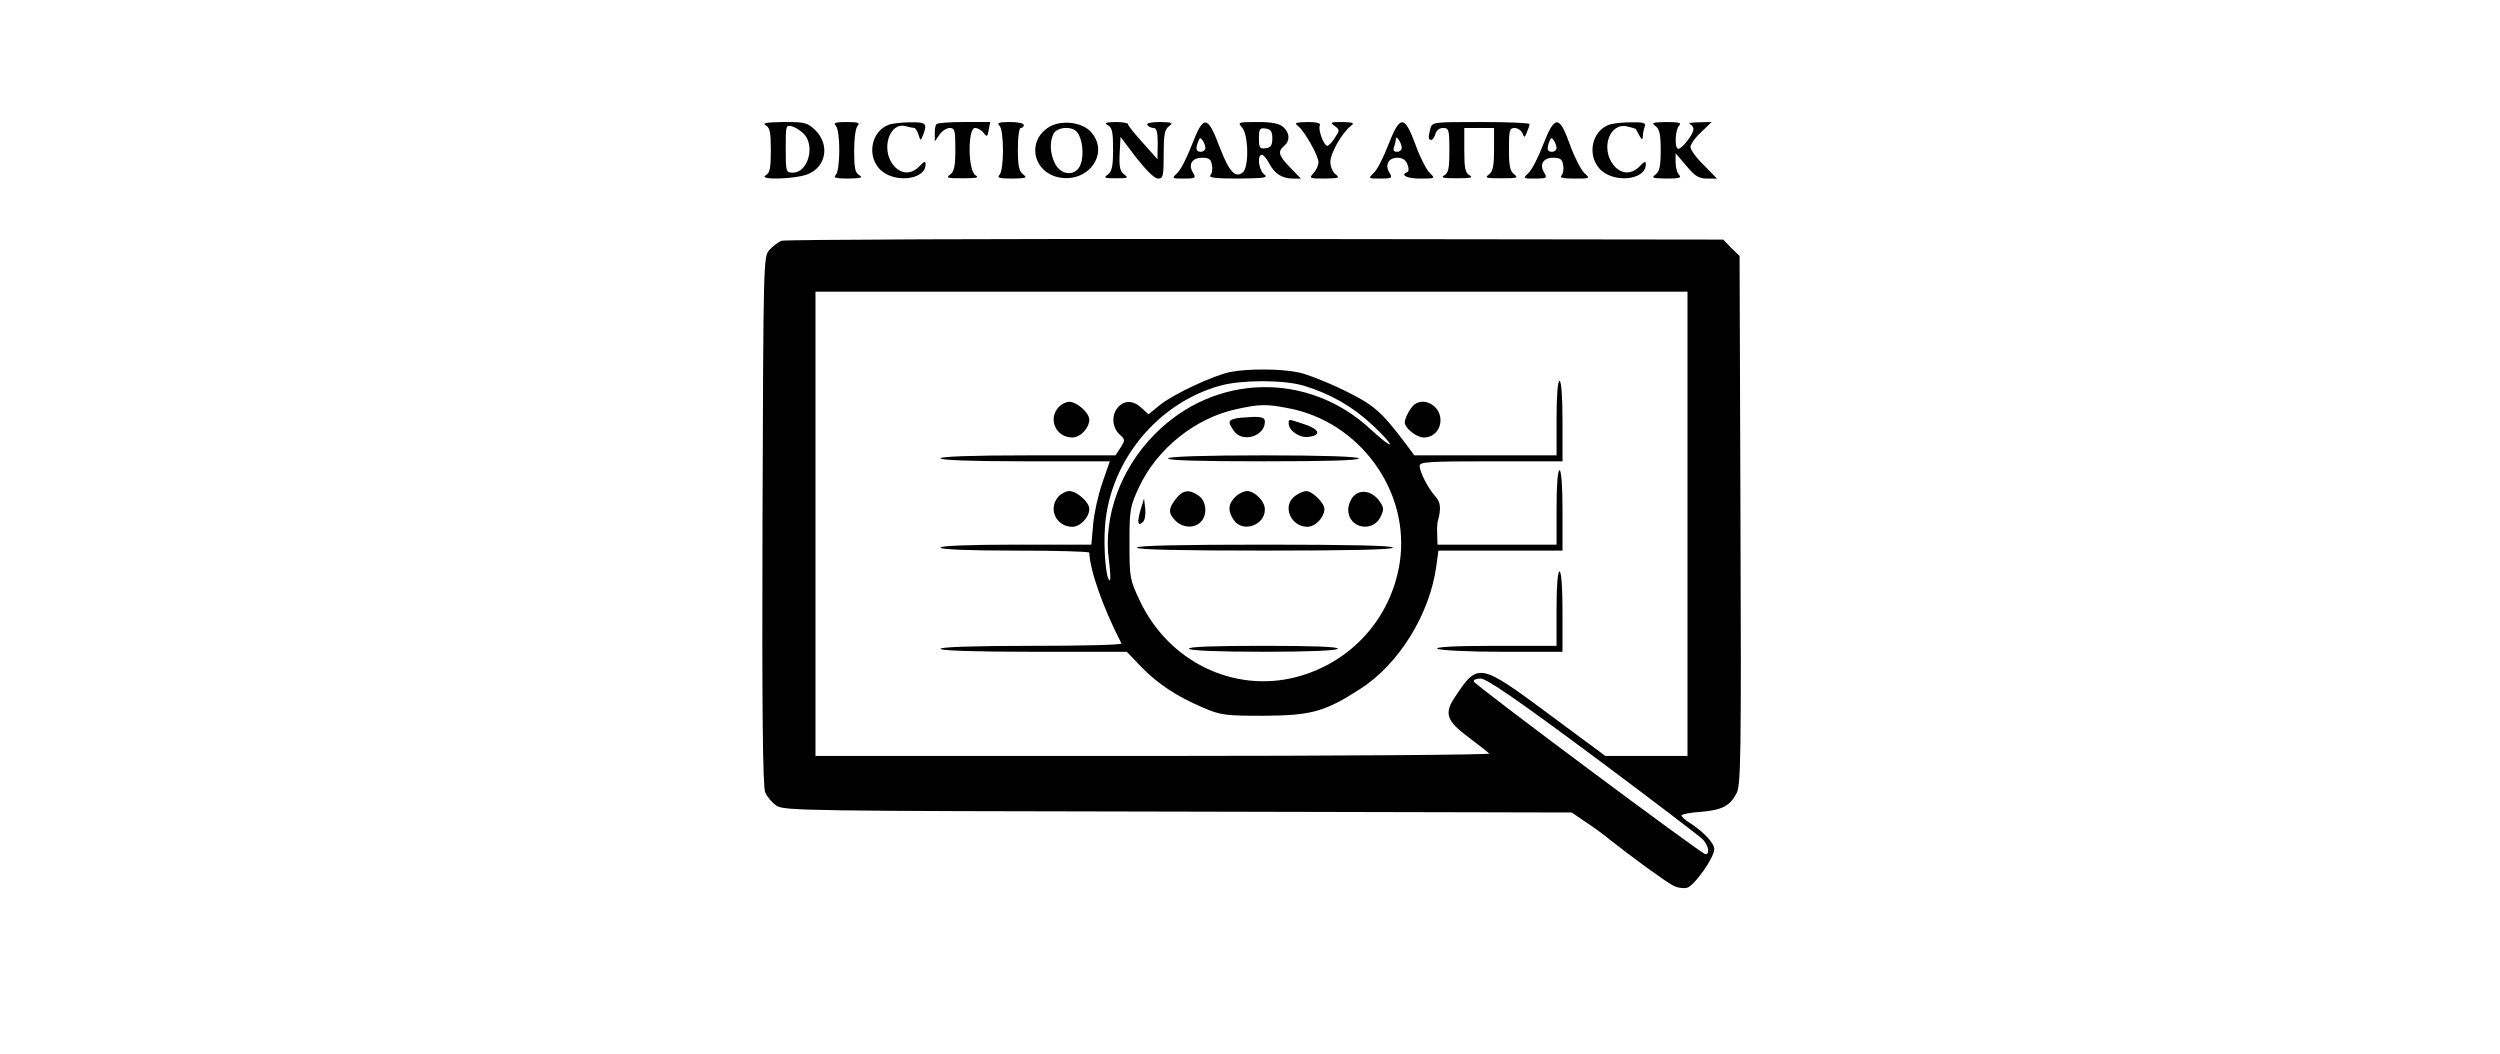 <?xml version="1.0" standalone="no"?>
<!DOCTYPE svg PUBLIC "-//W3C//DTD SVG 20010904//EN"
 "http://www.w3.org/TR/2001/REC-SVG-20010904/DTD/svg10.dtd">
<svg version="1.0" xmlns="http://www.w3.org/2000/svg"
 width="840pt" height="354pt" viewBox="0 0 840 354"
 preserveAspectRatio="xMidYMid meet">

<g transform="translate(0,354) scale(0.1,-0.1)"
fill="#000000" stroke="none">
<path d="M2573 3119 c14 -8 17 -24 17 -84 0 -60 -3 -76 -17 -84 -29 -17 102
-13 142 4 61 25 73 98 26 146 -28 27 -34 29 -108 29 -58 -1 -73 -3 -60 -11z
m130 -31 c36 -42 11 -128 -39 -128 -23 0 -24 2 -24 81 0 79 0 80 23 74 12 -4
30 -16 40 -27z"/>
<path d="M2808 3118 c16 -16 16 -150 0 -166 -9 -9 0 -12 42 -12 42 1 51 3 38
11 -15 8 -18 24 -18 82 0 44 5 78 12 85 9 9 1 12 -37 12 -38 0 -46 -3 -37 -12z"/>
<path d="M2984 3120 c-55 -22 -71 -99 -31 -145 44 -52 157 -42 157 13 0 12 -5
10 -20 -6 -28 -30 -64 -28 -89 4 -42 53 -12 145 42 130 12 -3 25 -6 29 -6 4 0
10 -10 14 -22 7 -22 7 -22 15 -3 16 40 11 45 -43 44 -29 0 -63 -4 -74 -9z"/>
<path d="M3147 3123 c-4 -3 -7 -18 -6 -32 l0 -26 16 23 c8 12 24 22 34 22 17
0 19 -8 19 -71 0 -57 -4 -75 -17 -85 -16 -12 -10 -13 42 -13 46 0 56 2 43 10
-26 14 -27 159 -2 159 9 0 22 -7 29 -17 11 -14 13 -13 17 10 l5 27 -87 0 c-48
0 -90 -3 -93 -7z"/>
<path d="M3358 3118 c16 -16 16 -150 0 -166 -9 -9 0 -12 42 -12 48 1 53 2 38
14 -14 10 -18 28 -18 85 0 41 4 71 10 71 6 0 10 5 10 10 0 6 -21 10 -47 10
-37 0 -44 -3 -35 -12z"/>
<path d="M3528 3115 c-81 -46 -58 -157 35 -172 97 -15 164 83 104 152 -28 34
-98 43 -139 20z m91 -19 c18 -21 24 -77 12 -108 -15 -41 -65 -39 -86 2 -17 34
-19 73 -5 101 13 23 62 26 79 5z"/>
<path d="M3723 3119 c14 -8 17 -24 17 -81 0 -56 -4 -74 -17 -84 -16 -12 -13
-13 27 -13 40 0 43 1 27 13 -14 11 -17 25 -15 70 l3 56 53 -70 c34 -43 61 -70
73 -70 17 0 19 8 19 81 0 66 3 84 18 95 15 12 11 13 -31 14 -30 0 -46 -4 -42
-10 3 -5 13 -10 21 -10 10 0 14 -13 14 -52 l-1 -53 -49 55 c-27 30 -50 58 -50
63 0 4 -19 7 -42 7 -34 -1 -39 -3 -25 -11z"/>
<path d="M4005 3054 c-16 -42 -38 -85 -49 -95 -20 -19 -19 -19 22 -19 39 0 41
2 31 19 -18 28 -4 51 30 51 23 0 30 -5 33 -24 3 -14 0 -30 -5 -35 -8 -8 20
-11 94 -11 89 1 101 3 87 14 -19 14 -25 66 -8 66 5 0 16 -13 25 -30 18 -34 43
-50 80 -50 l26 0 -36 37 c-39 40 -43 54 -20 73 20 17 19 43 -3 63 -14 12 -37
17 -87 17 -65 0 -67 -1 -52 -18 22 -24 24 -134 3 -151 -25 -21 -46 1 -78 85
-41 108 -54 109 -93 8z m270 21 c0 -23 -5 -31 -22 -33 -20 -3 -23 1 -23 33 0
32 3 36 23 33 17 -2 22 -10 22 -33z m-225 -32 c0 -7 -7 -13 -15 -13 -16 0 -19
9 -9 35 5 13 8 14 15 3 5 -7 9 -19 9 -25z"/>
<path d="M4361 3117 c22 -17 69 -100 69 -122 0 -10 -7 -27 -17 -37 -15 -17
-14 -18 38 -18 47 1 52 2 37 14 -10 7 -18 26 -18 42 0 29 39 98 69 121 13 10
8 12 -28 13 -40 0 -43 -1 -27 -13 18 -13 18 -15 1 -40 -9 -15 -21 -27 -25 -27
-12 0 -33 57 -25 69 4 7 -11 11 -42 11 -40 -1 -45 -3 -32 -13z"/>
<path d="M4665 3054 c-16 -42 -38 -85 -49 -95 -20 -19 -19 -19 22 -19 39 0 41
2 31 19 -17 26 -4 51 26 51 17 0 28 -7 34 -22 5 -13 5 -24 0 -26 -26 -10 -2
-22 43 -22 51 0 51 0 32 19 -11 10 -33 53 -48 95 -37 100 -52 100 -91 0z m45
-11 c0 -7 -7 -13 -16 -13 -11 0 -14 5 -10 16 3 9 6 21 6 27 0 16 20 -14 20
-30z"/>
<path d="M4806 3108 c-8 -31 -7 -38 3 -38 5 0 11 9 14 20 3 12 14 20 26 20 19
0 21 -6 21 -75 0 -60 -3 -76 -17 -84 -14 -8 -4 -10 42 -10 46 0 56 2 43 10
-15 8 -18 24 -18 84 l0 75 50 0 50 0 0 -71 c0 -57 -4 -75 -17 -85 -16 -12 -10
-13 42 -13 52 0 58 1 43 13 -14 10 -18 28 -18 85 0 63 2 71 19 71 10 0 22 -8
26 -17 7 -17 8 -16 15 2 5 11 9 23 9 28 1 4 -73 7 -163 7 -161 0 -164 0 -170
-22z"/>
<path d="M5185 3054 c-16 -42 -38 -85 -49 -95 -20 -19 -19 -19 22 -19 39 0 41
2 31 19 -18 28 -4 51 30 51 23 0 30 -5 33 -24 3 -14 0 -30 -5 -35 -8 -8 5 -11
43 -11 53 0 54 0 33 19 -11 11 -33 53 -48 95 -36 100 -51 100 -90 0z m45 -11
c0 -7 -7 -13 -15 -13 -16 0 -19 9 -9 35 5 13 8 14 15 3 5 -7 9 -19 9 -25z"/>
<path d="M5404 3120 c-55 -22 -71 -99 -31 -145 44 -52 157 -42 157 13 0 12 -5
10 -20 -6 -28 -30 -64 -28 -89 4 -44 56 -12 144 47 129 15 -4 27 -7 28 -8 1
-1 6 -11 12 -22 9 -16 11 -17 12 -3 0 9 3 23 6 32 5 13 -3 16 -47 15 -30 0
-64 -4 -75 -9z"/>
<path d="M5563 3116 c13 -10 17 -28 17 -81 0 -53 -4 -71 -17 -81 -16 -12 -11
-13 37 -14 42 0 51 3 42 12 -7 7 -12 26 -12 43 l0 30 36 -42 c29 -35 42 -43
70 -43 l33 0 -44 45 c-25 24 -45 52 -45 61 0 9 16 32 36 50 l35 34 -43 -1
c-24 0 -37 -3 -30 -6 6 -2 12 -10 12 -17 0 -17 -38 -66 -51 -66 -13 0 -11 64
3 78 9 9 0 12 -42 12 -48 -1 -53 -2 -37 -14z"/>
<path d="M2625 2731 c-11 -5 -29 -19 -40 -31 -20 -22 -20 -38 -23 -909 -2
-636 1 -894 9 -913 6 -15 23 -35 38 -45 25 -17 94 -18 1349 -20 l1323 -3 47
-32 c26 -17 63 -44 82 -60 73 -58 186 -140 211 -153 14 -8 36 -11 47 -8 25 6
92 102 92 130 0 20 -36 58 -82 88 -16 9 -28 21 -28 25 0 4 28 10 63 12 73 6
100 20 122 63 14 27 16 122 13 917 l-3 888 -28 27 -27 28 -1573 2 c-864 1
-1581 -2 -1592 -6z m3045 -951 l0 -780 -138 0 -138 0 -189 140 c-235 174 -239
175 -317 57 -36 -54 -28 -79 46 -134 33 -25 65 -50 70 -55 6 -4 -502 -8 -1127
-8 l-1137 0 0 780 0 780 1465 0 1465 0 0 -780z m-316 -781 c193 -144 359 -270
369 -281 18 -22 23 -48 7 -48 -12 0 -774 568 -778 580 -2 6 8 10 23 10 20 0
123 -71 379 -261z"/>
<path d="M4133 2290 c-57 -12 -190 -74 -236 -111 l-38 -31 -23 21 c-27 26 -58
27 -79 3 -23 -25 -21 -67 4 -91 20 -18 20 -20 4 -45 l-17 -26 -294 0 c-189 0
-294 -4 -294 -10 0 -6 101 -10 284 -10 l285 0 -25 -72 c-14 -40 -28 -103 -31
-140 l-6 -68 -253 0 c-163 0 -254 -4 -254 -10 0 -6 90 -10 250 -10 138 0 250
-3 250 -7 2 -59 46 -185 108 -305 2 -5 -134 -8 -302 -8 -197 0 -306 -4 -306
-10 0 -6 111 -10 313 -10 l313 0 47 -49 c57 -59 121 -101 208 -138 60 -26 74
-28 204 -28 160 1 206 13 325 90 130 83 234 251 256 413 l7 52 208 0 209 0 0
135 c0 83 -4 135 -10 135 -6 0 -10 -48 -10 -125 l0 -125 -200 0 -200 0 -1 33
c-1 17 0 37 1 42 13 46 11 68 -8 88 -24 27 -52 81 -52 102 0 13 30 15 240 15
l240 0 0 135 c0 83 -4 135 -10 135 -6 0 -10 -48 -10 -125 l0 -125 -239 0 -239
0 -28 38 c-83 110 -108 132 -209 181 -55 27 -124 54 -153 60 -60 12 -167 13
-229 1z m248 -46 c86 -26 163 -69 228 -130 34 -31 61 -61 61 -66 0 -6 -28 16
-63 48 -210 197 -526 190 -728 -16 -114 -115 -173 -278 -153 -422 5 -38 6 -68
3 -68 -13 0 -22 109 -16 184 17 219 178 414 390 471 72 19 211 19 278 -1z
m-55 -75 c242 -44 414 -280 377 -520 -29 -187 -164 -336 -348 -384 -209 -54
-427 51 -524 254 -35 74 -36 79 -36 196 0 114 2 123 32 188 61 130 189 232
326 262 78 17 100 18 173 4z"/>
<path d="M4148 2133 c-22 -6 -22 -12 -2 -41 28 -41 104 -18 104 31 0 13 -9 17
-42 16 -24 -1 -51 -3 -60 -6z"/>
<path d="M4330 2117 c0 -24 37 -49 66 -45 44 5 39 25 -12 42 -57 19 -54 19
-54 3z"/>
<path d="M3925 2000 c-4 -7 105 -10 320 -10 215 0 324 3 320 10 -4 6 -122 10
-320 10 -198 0 -316 -4 -320 -10z"/>
<path d="M3951 1864 c-26 -33 -26 -49 -1 -74 24 -24 63 -26 84 -4 24 23 20 70
-6 88 -32 23 -54 20 -77 -10z"/>
<path d="M4150 1870 c-24 -24 -25 -48 -4 -78 30 -43 104 -17 104 36 0 28 -34
62 -60 62 -11 0 -29 -9 -40 -20z"/>
<path d="M4352 1874 c-45 -31 -17 -104 41 -104 27 0 57 32 57 60 0 20 -41 60
-61 60 -8 0 -25 -7 -37 -16z"/>
<path d="M4547 1872 c-9 -10 -17 -30 -17 -45 0 -61 82 -79 109 -23 12 25 11
31 -6 55 -25 32 -63 38 -86 13z"/>
<path d="M3832 1826 c-12 -42 -9 -57 9 -39 6 6 9 26 7 44 l-4 34 -12 -39z"/>
<path d="M3820 1700 c0 -7 150 -10 430 -10 280 0 430 3 430 10 0 7 -150 10
-430 10 -280 0 -430 -3 -430 -10z"/>
<path d="M3995 1360 c4 -6 98 -10 250 -10 152 0 246 4 250 10 4 7 -82 10 -250
10 -168 0 -254 -3 -250 -10z"/>
<path d="M3557 2172 c-37 -40 -9 -102 46 -102 27 0 57 32 57 60 0 23 -42 60
-67 60 -11 0 -27 -8 -36 -18z"/>
<path d="M4754 2182 c-13 -8 -34 -46 -34 -61 0 -20 40 -51 64 -51 32 0 56 25
56 59 0 45 -51 77 -86 53z"/>
<path d="M3557 1872 c-37 -40 -9 -102 46 -102 27 0 57 32 57 60 0 23 -42 60
-67 60 -11 0 -27 -8 -36 -18z"/>
<path d="M5230 1495 l0 -125 -207 0 c-138 0 -203 -4 -193 -10 8 -5 104 -10
218 -10 l202 0 0 135 c0 83 -4 135 -10 135 -6 0 -10 -48 -10 -125z"/>
</g>
</svg>
